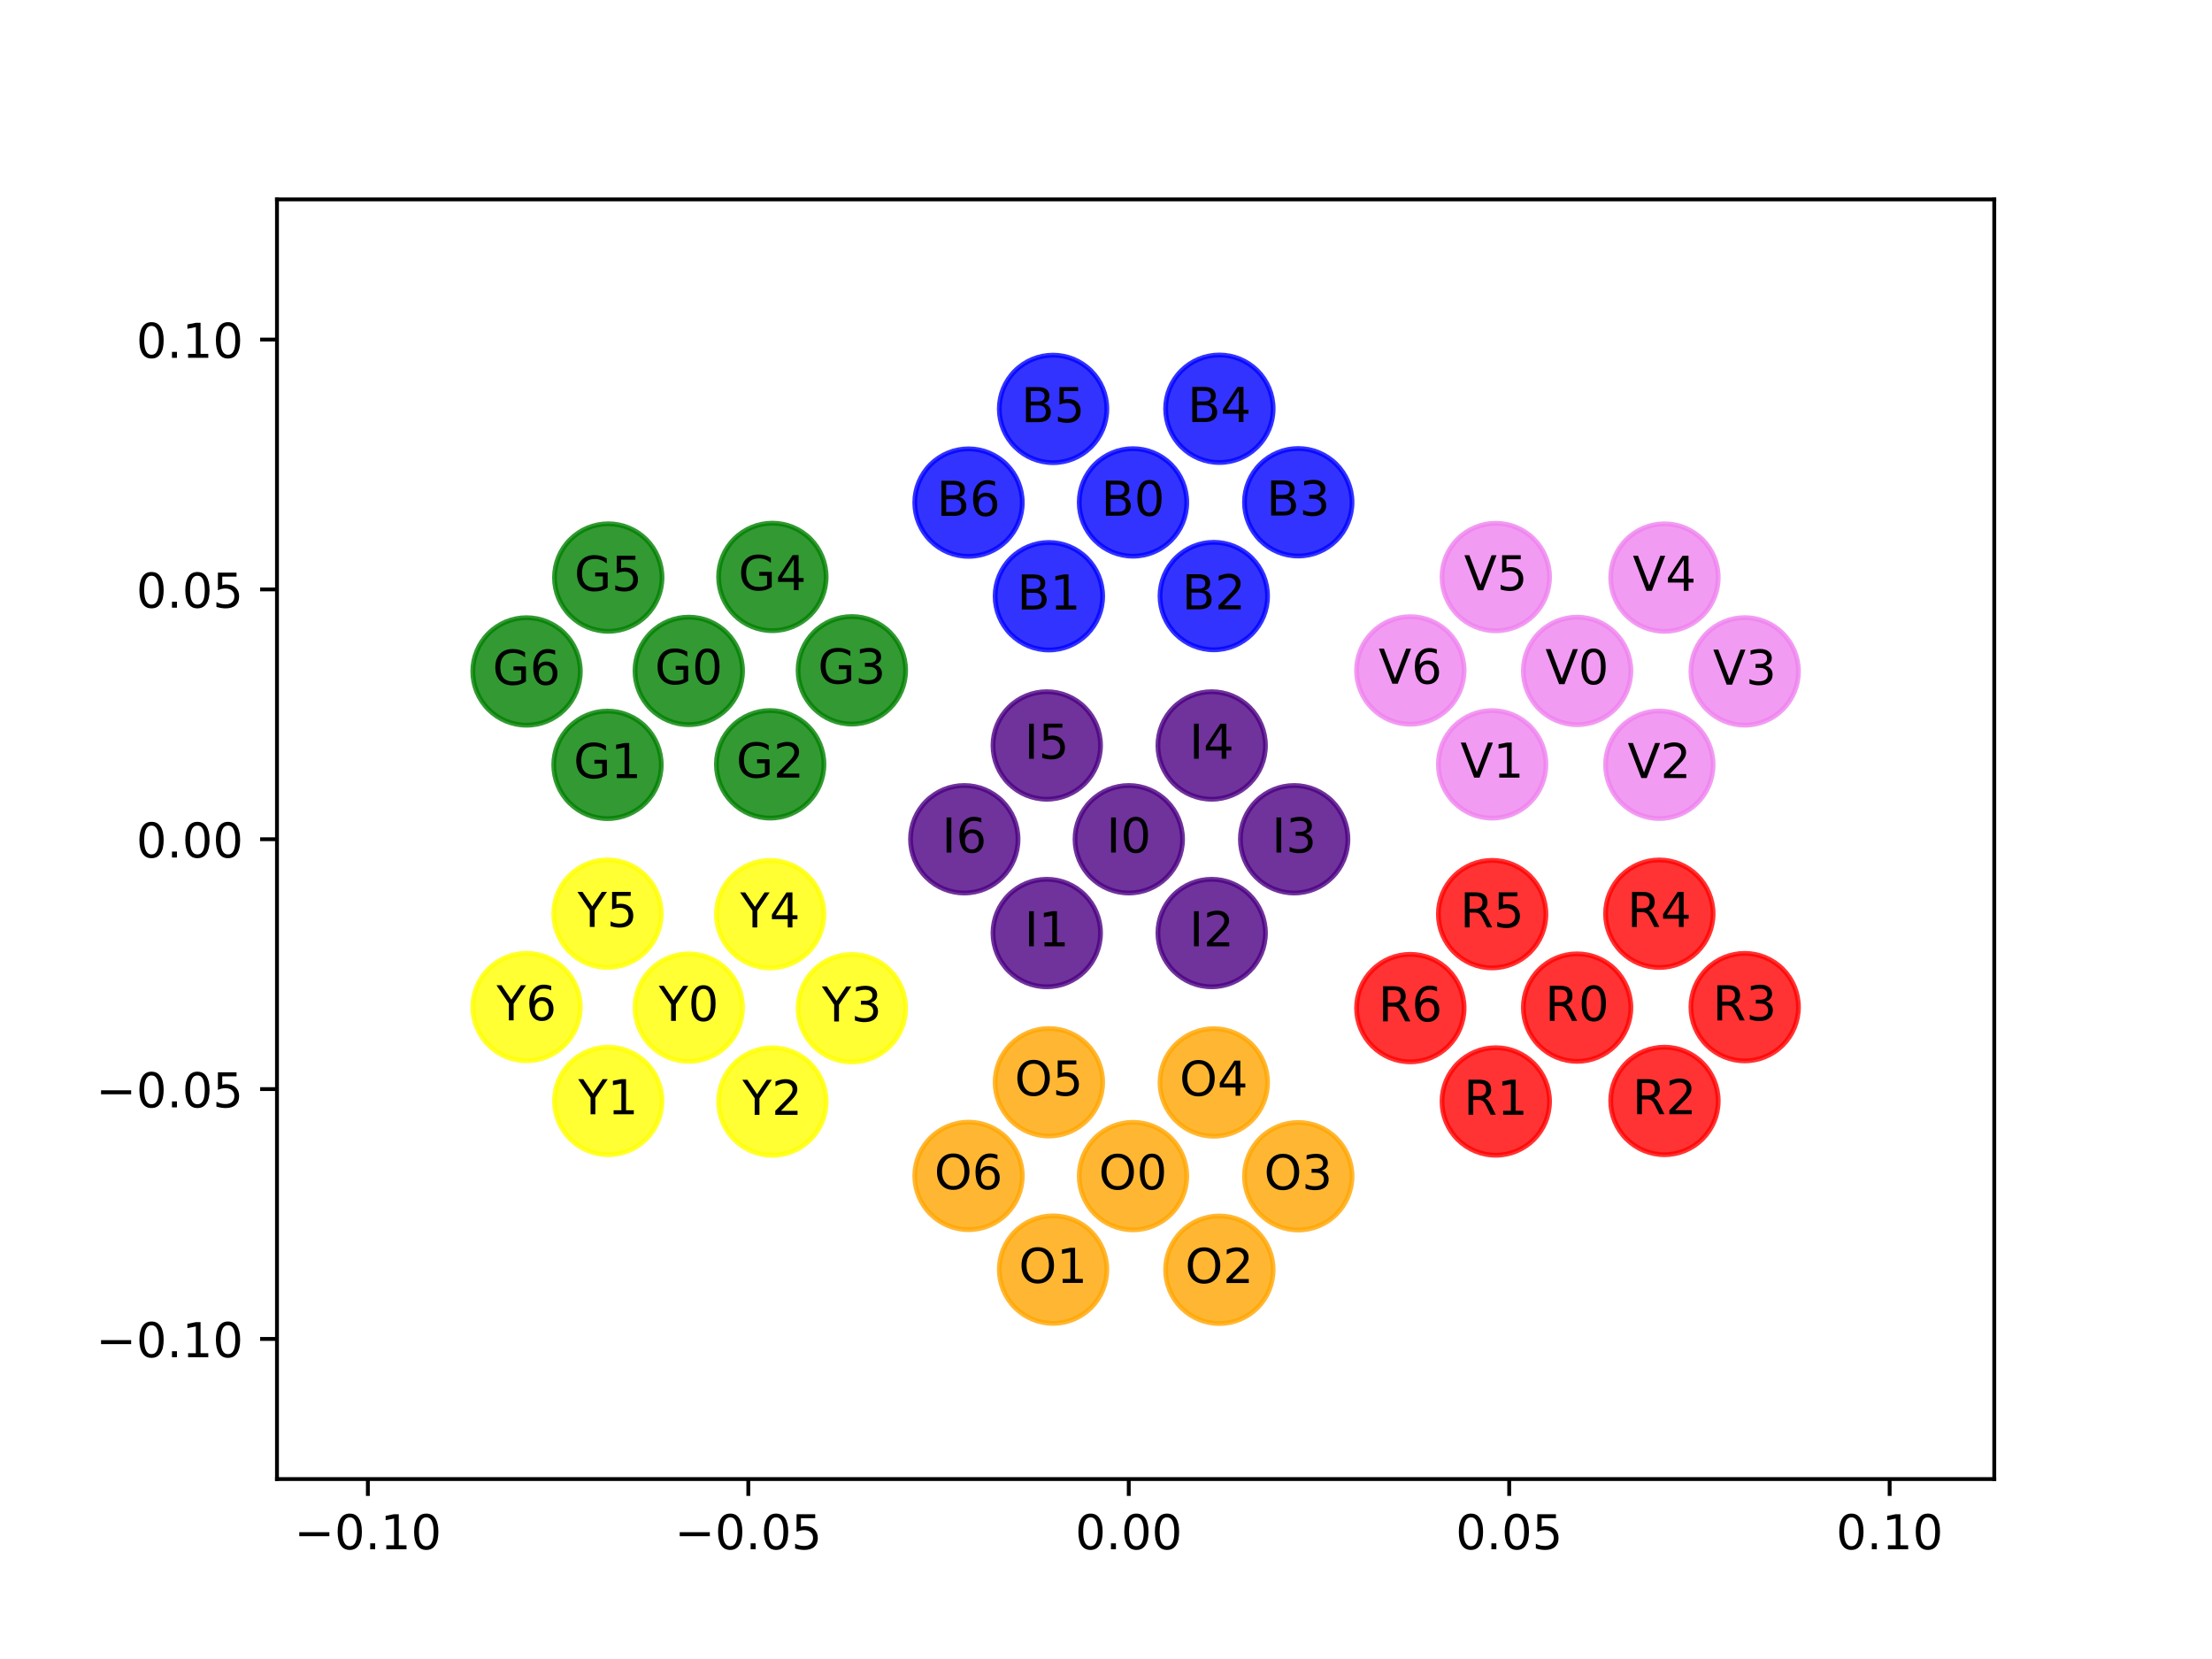 <?xml version="1.0" encoding="utf-8" standalone="no"?>
<!DOCTYPE svg PUBLIC "-//W3C//DTD SVG 1.1//EN"
  "http://www.w3.org/Graphics/SVG/1.1/DTD/svg11.dtd">
<!-- Created with matplotlib (http://matplotlib.org/) -->
<svg height="345pt" version="1.1" viewBox="0 0 460 345" width="460pt" xmlns="http://www.w3.org/2000/svg" xmlns:xlink="http://www.w3.org/1999/xlink">
 <defs>
  <style type="text/css">
*{stroke-linecap:butt;stroke-linejoin:round;}
  </style>
 </defs>
 <g id="figure_1">
  <g id="patch_1">
   <path d="M 0 345.6 
L 460.8 345.6 
L 460.8 0 
L 0 0 
z
" style="fill:#ffffff;"/>
  </g>
  <g id="axes_1">
   <g id="patch_2">
    <path d="M 57.6 307.584 
L 414.72 307.584 
L 414.72 41.472 
L 57.6 41.472 
z
" style="fill:#ffffff;"/>
   </g>
   <g id="PathCollection_1">
    <defs>
     <path d="M 0 11.18 
C 2.965 11.18 5.809 10.002 7.906 7.906 
C 10.002 5.809 11.18 2.965 11.18 0 
C 11.18 -2.965 10.002 -5.809 7.906 -7.906 
C 5.809 -10.002 2.965 -11.18 0 -11.18 
C -2.965 -11.18 -5.809 -10.002 -7.906 -7.906 
C -10.002 -5.809 -11.18 -2.965 -11.18 0 
C -11.18 2.965 -10.002 5.809 -7.906 7.906 
C -5.809 10.002 -2.965 11.18 0 11.18 
z
" id="C0_0_87c6202e79"/>
    </defs>
    <g clip-path="url(#pe79aabe095)">
     <use style="fill:#4b0082;fill-opacity:0.8;stroke:#4b0082;stroke-opacity:0.8;" x="234.74" xlink:href="#C0_0_87c6202e79" y="174.528"/>
    </g>
    <g clip-path="url(#pe79aabe095)">
     <use style="fill:#4b0082;fill-opacity:0.8;stroke:#4b0082;stroke-opacity:0.8;" x="217.68" xlink:href="#C0_0_87c6202e79" y="194.03"/>
    </g>
    <g clip-path="url(#pe79aabe095)">
     <use style="fill:#4b0082;fill-opacity:0.8;stroke:#4b0082;stroke-opacity:0.8;" x="251.977" xlink:href="#C0_0_87c6202e79" y="194.03"/>
    </g>
    <g clip-path="url(#pe79aabe095)">
     <use style="fill:#4b0082;fill-opacity:0.8;stroke:#4b0082;stroke-opacity:0.8;" x="269.127" xlink:href="#C0_0_87c6202e79" y="174.528"/>
    </g>
    <g clip-path="url(#pe79aabe095)">
     <use style="fill:#4b0082;fill-opacity:0.8;stroke:#4b0082;stroke-opacity:0.8;" x="251.977" xlink:href="#C0_0_87c6202e79" y="155.026"/>
    </g>
    <g clip-path="url(#pe79aabe095)">
     <use style="fill:#4b0082;fill-opacity:0.8;stroke:#4b0082;stroke-opacity:0.8;" x="217.68" xlink:href="#C0_0_87c6202e79" y="155.024"/>
    </g>
    <g clip-path="url(#pe79aabe095)">
     <use style="fill:#4b0082;fill-opacity:0.8;stroke:#4b0082;stroke-opacity:0.8;" x="200.527" xlink:href="#C0_0_87c6202e79" y="174.528"/>
    </g>
    <g clip-path="url(#pe79aabe095)">
     <use style="fill:#ffff00;fill-opacity:0.8;stroke:#ffff00;stroke-opacity:0.8;" x="143.236" xlink:href="#C0_0_87c6202e79" y="209.541"/>
    </g>
    <g clip-path="url(#pe79aabe095)">
     <use style="fill:#ffff00;fill-opacity:0.8;stroke:#ffff00;stroke-opacity:0.8;" x="126.489" xlink:href="#C0_0_87c6202e79" y="228.952"/>
    </g>
    <g clip-path="url(#pe79aabe095)">
     <use style="fill:#ffff00;fill-opacity:0.8;stroke:#ffff00;stroke-opacity:0.8;" x="160.617" xlink:href="#C0_0_87c6202e79" y="229.082"/>
    </g>
    <g clip-path="url(#pe79aabe095)">
     <use style="fill:#ffff00;fill-opacity:0.8;stroke:#ffff00;stroke-opacity:0.8;" x="177.149" xlink:href="#C0_0_87c6202e79" y="209.662"/>
    </g>
    <g clip-path="url(#pe79aabe095)">
     <use style="fill:#ffff00;fill-opacity:0.8;stroke:#ffff00;stroke-opacity:0.8;" x="160.16" xlink:href="#C0_0_87c6202e79" y="190.111"/>
    </g>
    <g clip-path="url(#pe79aabe095)">
     <use style="fill:#ffff00;fill-opacity:0.8;stroke:#ffff00;stroke-opacity:0.8;" x="126.333" xlink:href="#C0_0_87c6202e79" y="190.001"/>
    </g>
    <g clip-path="url(#pe79aabe095)">
     <use style="fill:#ffff00;fill-opacity:0.8;stroke:#ffff00;stroke-opacity:0.8;" x="109.5" xlink:href="#C0_0_87c6202e79" y="209.424"/>
    </g>
    <g clip-path="url(#pe79aabe095)">
     <use style="fill:#ffa500;fill-opacity:0.8;stroke:#ffa500;stroke-opacity:0.8;" x="235.612" xlink:href="#C0_0_87c6202e79" y="244.573"/>
    </g>
    <g clip-path="url(#pe79aabe095)">
     <use style="fill:#ffa500;fill-opacity:0.8;stroke:#ffa500;stroke-opacity:0.8;" x="218.99" xlink:href="#C0_0_87c6202e79" y="264.024"/>
    </g>
    <g clip-path="url(#pe79aabe095)">
     <use style="fill:#ffa500;fill-opacity:0.8;stroke:#ffa500;stroke-opacity:0.8;" x="253.577" xlink:href="#C0_0_87c6202e79" y="264.055"/>
    </g>
    <g clip-path="url(#pe79aabe095)">
     <use style="fill:#ffa500;fill-opacity:0.8;stroke:#ffa500;stroke-opacity:0.8;" x="269.981" xlink:href="#C0_0_87c6202e79" y="244.607"/>
    </g>
    <g clip-path="url(#pe79aabe095)">
     <use style="fill:#ffa500;fill-opacity:0.8;stroke:#ffa500;stroke-opacity:0.8;" x="252.414" xlink:href="#C0_0_87c6202e79" y="225.103"/>
    </g>
    <g clip-path="url(#pe79aabe095)">
     <use style="fill:#ffa500;fill-opacity:0.8;stroke:#ffa500;stroke-opacity:0.8;" x="218.123" xlink:href="#C0_0_87c6202e79" y="225.066"/>
    </g>
    <g clip-path="url(#pe79aabe095)">
     <use style="fill:#ffa500;fill-opacity:0.8;stroke:#ffa500;stroke-opacity:0.8;" x="201.411" xlink:href="#C0_0_87c6202e79" y="244.538"/>
    </g>
    <g clip-path="url(#pe79aabe095)">
     <use style="fill:#ff0000;fill-opacity:0.8;stroke:#ff0000;stroke-opacity:0.8;" x="327.971" xlink:href="#C0_0_87c6202e79" y="209.535"/>
    </g>
    <g clip-path="url(#pe79aabe095)">
     <use style="fill:#ff0000;fill-opacity:0.8;stroke:#ff0000;stroke-opacity:0.8;" x="311.057" xlink:href="#C0_0_87c6202e79" y="229.06"/>
    </g>
    <g clip-path="url(#pe79aabe095)">
     <use style="fill:#ff0000;fill-opacity:0.8;stroke:#ff0000;stroke-opacity:0.8;" x="346.134" xlink:href="#C0_0_87c6202e79" y="228.946"/>
    </g>
    <g clip-path="url(#pe79aabe095)">
     <use style="fill:#ff0000;fill-opacity:0.8;stroke:#ff0000;stroke-opacity:0.8;" x="362.82" xlink:href="#C0_0_87c6202e79" y="209.437"/>
    </g>
    <g clip-path="url(#pe79aabe095)">
     <use style="fill:#ff0000;fill-opacity:0.8;stroke:#ff0000;stroke-opacity:0.8;" x="345.069" xlink:href="#C0_0_87c6202e79" y="190.014"/>
    </g>
    <g clip-path="url(#pe79aabe095)">
     <use style="fill:#ff0000;fill-opacity:0.8;stroke:#ff0000;stroke-opacity:0.8;" x="310.299" xlink:href="#C0_0_87c6202e79" y="190.099"/>
    </g>
    <g clip-path="url(#pe79aabe095)">
     <use style="fill:#ff0000;fill-opacity:0.8;stroke:#ff0000;stroke-opacity:0.8;" x="293.289" xlink:href="#C0_0_87c6202e79" y="209.636"/>
    </g>
    <g clip-path="url(#pe79aabe095)">
     <use style="fill:#ee82ee;fill-opacity:0.8;stroke:#ee82ee;stroke-opacity:0.8;" x="327.971" xlink:href="#C0_0_87c6202e79" y="139.521"/>
    </g>
    <g clip-path="url(#pe79aabe095)">
     <use style="fill:#ee82ee;fill-opacity:0.8;stroke:#ee82ee;stroke-opacity:0.8;" x="310.299" xlink:href="#C0_0_87c6202e79" y="158.957"/>
    </g>
    <g clip-path="url(#pe79aabe095)">
     <use style="fill:#ee82ee;fill-opacity:0.8;stroke:#ee82ee;stroke-opacity:0.8;" x="345.069" xlink:href="#C0_0_87c6202e79" y="159.042"/>
    </g>
    <g clip-path="url(#pe79aabe095)">
     <use style="fill:#ee82ee;fill-opacity:0.8;stroke:#ee82ee;stroke-opacity:0.8;" x="362.82" xlink:href="#C0_0_87c6202e79" y="139.619"/>
    </g>
    <g clip-path="url(#pe79aabe095)">
     <use style="fill:#ee82ee;fill-opacity:0.8;stroke:#ee82ee;stroke-opacity:0.8;" x="346.134" xlink:href="#C0_0_87c6202e79" y="120.11"/>
    </g>
    <g clip-path="url(#pe79aabe095)">
     <use style="fill:#ee82ee;fill-opacity:0.8;stroke:#ee82ee;stroke-opacity:0.8;" x="311.057" xlink:href="#C0_0_87c6202e79" y="119.996"/>
    </g>
    <g clip-path="url(#pe79aabe095)">
     <use style="fill:#ee82ee;fill-opacity:0.8;stroke:#ee82ee;stroke-opacity:0.8;" x="293.289" xlink:href="#C0_0_87c6202e79" y="139.42"/>
    </g>
    <g clip-path="url(#pe79aabe095)">
     <use style="fill:#0000ff;fill-opacity:0.8;stroke:#0000ff;stroke-opacity:0.8;" x="235.612" xlink:href="#C0_0_87c6202e79" y="104.483"/>
    </g>
    <g clip-path="url(#pe79aabe095)">
     <use style="fill:#0000ff;fill-opacity:0.8;stroke:#0000ff;stroke-opacity:0.8;" x="218.123" xlink:href="#C0_0_87c6202e79" y="123.99"/>
    </g>
    <g clip-path="url(#pe79aabe095)">
     <use style="fill:#0000ff;fill-opacity:0.8;stroke:#0000ff;stroke-opacity:0.8;" x="252.414" xlink:href="#C0_0_87c6202e79" y="123.953"/>
    </g>
    <g clip-path="url(#pe79aabe095)">
     <use style="fill:#0000ff;fill-opacity:0.8;stroke:#0000ff;stroke-opacity:0.8;" x="269.981" xlink:href="#C0_0_87c6202e79" y="104.449"/>
    </g>
    <g clip-path="url(#pe79aabe095)">
     <use style="fill:#0000ff;fill-opacity:0.8;stroke:#0000ff;stroke-opacity:0.8;" x="253.577" xlink:href="#C0_0_87c6202e79" y="85.001"/>
    </g>
    <g clip-path="url(#pe79aabe095)">
     <use style="fill:#0000ff;fill-opacity:0.8;stroke:#0000ff;stroke-opacity:0.8;" x="218.99" xlink:href="#C0_0_87c6202e79" y="85.032"/>
    </g>
    <g clip-path="url(#pe79aabe095)">
     <use style="fill:#0000ff;fill-opacity:0.8;stroke:#0000ff;stroke-opacity:0.8;" x="201.411" xlink:href="#C0_0_87c6202e79" y="104.518"/>
    </g>
    <g clip-path="url(#pe79aabe095)">
     <use style="fill:#008000;fill-opacity:0.8;stroke:#008000;stroke-opacity:0.8;" x="143.236" xlink:href="#C0_0_87c6202e79" y="139.515"/>
    </g>
    <g clip-path="url(#pe79aabe095)">
     <use style="fill:#008000;fill-opacity:0.8;stroke:#008000;stroke-opacity:0.8;" x="126.333" xlink:href="#C0_0_87c6202e79" y="159.055"/>
    </g>
    <g clip-path="url(#pe79aabe095)">
     <use style="fill:#008000;fill-opacity:0.8;stroke:#008000;stroke-opacity:0.8;" x="160.16" xlink:href="#C0_0_87c6202e79" y="158.945"/>
    </g>
    <g clip-path="url(#pe79aabe095)">
     <use style="fill:#008000;fill-opacity:0.8;stroke:#008000;stroke-opacity:0.8;" x="177.149" xlink:href="#C0_0_87c6202e79" y="139.394"/>
    </g>
    <g clip-path="url(#pe79aabe095)">
     <use style="fill:#008000;fill-opacity:0.8;stroke:#008000;stroke-opacity:0.8;" x="160.617" xlink:href="#C0_0_87c6202e79" y="119.974"/>
    </g>
    <g clip-path="url(#pe79aabe095)">
     <use style="fill:#008000;fill-opacity:0.8;stroke:#008000;stroke-opacity:0.8;" x="126.489" xlink:href="#C0_0_87c6202e79" y="120.104"/>
    </g>
    <g clip-path="url(#pe79aabe095)">
     <use style="fill:#008000;fill-opacity:0.8;stroke:#008000;stroke-opacity:0.8;" x="109.5" xlink:href="#C0_0_87c6202e79" y="139.632"/>
    </g>
   </g>
   <g id="matplotlib.axis_1">
    <g id="xtick_1">
     <g id="line2d_1">
      <defs>
       <path d="M 0 0 
L 0 3.5 
" id="ma8b92ac698" style="stroke:#000000;stroke-width:0.8;"/>
      </defs>
      <g>
       <use style="stroke:#000000;stroke-width:0.8;" x="76.501" xlink:href="#ma8b92ac698" y="307.584"/>
      </g>
     </g>
     <g id="text_1">
      <!-- −0.10 -->
      <defs>
       <path d="M 10.594 35.5 
L 73.188 35.5 
L 73.188 27.203 
L 10.594 27.203 
z
" id="DejaVuSans-2212"/>
       <path d="M 31.781 66.406 
Q 24.172 66.406 20.328 58.906 
Q 16.5 51.422 16.5 36.375 
Q 16.5 21.391 20.328 13.891 
Q 24.172 6.391 31.781 6.391 
Q 39.453 6.391 43.281 13.891 
Q 47.125 21.391 47.125 36.375 
Q 47.125 51.422 43.281 58.906 
Q 39.453 66.406 31.781 66.406 
z
M 31.781 74.219 
Q 44.047 74.219 50.516 64.516 
Q 56.984 54.828 56.984 36.375 
Q 56.984 17.969 50.516 8.266 
Q 44.047 -1.422 31.781 -1.422 
Q 19.531 -1.422 13.062 8.266 
Q 6.594 17.969 6.594 36.375 
Q 6.594 54.828 13.062 64.516 
Q 19.531 74.219 31.781 74.219 
z
" id="DejaVuSans-30"/>
       <path d="M 10.688 12.406 
L 21 12.406 
L 21 0 
L 10.688 0 
z
" id="DejaVuSans-2e"/>
       <path d="M 12.406 8.297 
L 28.516 8.297 
L 28.516 63.922 
L 10.984 60.406 
L 10.984 69.391 
L 28.422 72.906 
L 38.281 72.906 
L 38.281 8.297 
L 54.391 8.297 
L 54.391 0 
L 12.406 0 
z
" id="DejaVuSans-31"/>
      </defs>
      <g transform="translate(61.178 322.182)scale(0.1 -0.1)">
       <use xlink:href="#DejaVuSans-2212"/>
       <use x="83.789" xlink:href="#DejaVuSans-30"/>
       <use x="147.412" xlink:href="#DejaVuSans-2e"/>
       <use x="179.199" xlink:href="#DejaVuSans-31"/>
       <use x="242.822" xlink:href="#DejaVuSans-30"/>
      </g>
     </g>
    </g>
    <g id="xtick_2">
     <g id="line2d_2">
      <g>
       <use style="stroke:#000000;stroke-width:0.8;" x="155.617" xlink:href="#ma8b92ac698" y="307.584"/>
      </g>
     </g>
     <g id="text_2">
      <!-- −0.05 -->
      <defs>
       <path d="M 10.797 72.906 
L 49.516 72.906 
L 49.516 64.594 
L 19.828 64.594 
L 19.828 46.734 
Q 21.969 47.469 24.109 47.828 
Q 26.266 48.188 28.422 48.188 
Q 40.625 48.188 47.75 41.5 
Q 54.891 34.812 54.891 23.391 
Q 54.891 11.625 47.562 5.094 
Q 40.234 -1.422 26.906 -1.422 
Q 22.312 -1.422 17.547 -0.641 
Q 12.797 0.141 7.719 1.703 
L 7.719 11.625 
Q 12.109 9.234 16.797 8.062 
Q 21.484 6.891 26.703 6.891 
Q 35.156 6.891 40.078 11.328 
Q 45.016 15.766 45.016 23.391 
Q 45.016 31 40.078 35.438 
Q 35.156 39.891 26.703 39.891 
Q 22.75 39.891 18.812 39.016 
Q 14.891 38.141 10.797 36.281 
z
" id="DejaVuSans-35"/>
      </defs>
      <g transform="translate(140.294 322.182)scale(0.1 -0.1)">
       <use xlink:href="#DejaVuSans-2212"/>
       <use x="83.789" xlink:href="#DejaVuSans-30"/>
       <use x="147.412" xlink:href="#DejaVuSans-2e"/>
       <use x="179.199" xlink:href="#DejaVuSans-30"/>
       <use x="242.822" xlink:href="#DejaVuSans-35"/>
      </g>
     </g>
    </g>
    <g id="xtick_3">
     <g id="line2d_3">
      <g>
       <use style="stroke:#000000;stroke-width:0.8;" x="234.732" xlink:href="#ma8b92ac698" y="307.584"/>
      </g>
     </g>
     <g id="text_3">
      <!-- 0.00 -->
      <g transform="translate(223.6 322.182)scale(0.1 -0.1)">
       <use xlink:href="#DejaVuSans-30"/>
       <use x="63.623" xlink:href="#DejaVuSans-2e"/>
       <use x="95.41" xlink:href="#DejaVuSans-30"/>
       <use x="159.033" xlink:href="#DejaVuSans-30"/>
      </g>
     </g>
    </g>
    <g id="xtick_4">
     <g id="line2d_4">
      <g>
       <use style="stroke:#000000;stroke-width:0.8;" x="313.848" xlink:href="#ma8b92ac698" y="307.584"/>
      </g>
     </g>
     <g id="text_4">
      <!-- 0.05 -->
      <g transform="translate(302.715 322.182)scale(0.1 -0.1)">
       <use xlink:href="#DejaVuSans-30"/>
       <use x="63.623" xlink:href="#DejaVuSans-2e"/>
       <use x="95.41" xlink:href="#DejaVuSans-30"/>
       <use x="159.033" xlink:href="#DejaVuSans-35"/>
      </g>
     </g>
    </g>
    <g id="xtick_5">
     <g id="line2d_5">
      <g>
       <use style="stroke:#000000;stroke-width:0.8;" x="392.964" xlink:href="#ma8b92ac698" y="307.584"/>
      </g>
     </g>
     <g id="text_5">
      <!-- 0.10 -->
      <g transform="translate(381.831 322.182)scale(0.1 -0.1)">
       <use xlink:href="#DejaVuSans-30"/>
       <use x="63.623" xlink:href="#DejaVuSans-2e"/>
       <use x="95.41" xlink:href="#DejaVuSans-31"/>
       <use x="159.033" xlink:href="#DejaVuSans-30"/>
      </g>
     </g>
    </g>
   </g>
   <g id="matplotlib.axis_2">
    <g id="ytick_1">
     <g id="line2d_6">
      <defs>
       <path d="M 0 0 
L -3.5 0 
" id="m2cbe55f04b" style="stroke:#000000;stroke-width:0.8;"/>
      </defs>
      <g>
       <use style="stroke:#000000;stroke-width:0.8;" x="57.6" xlink:href="#m2cbe55f04b" y="278.44"/>
      </g>
     </g>
     <g id="text_6">
      <!-- −0.10 -->
      <g transform="translate(19.955 282.239)scale(0.1 -0.1)">
       <use xlink:href="#DejaVuSans-2212"/>
       <use x="83.789" xlink:href="#DejaVuSans-30"/>
       <use x="147.412" xlink:href="#DejaVuSans-2e"/>
       <use x="179.199" xlink:href="#DejaVuSans-31"/>
       <use x="242.822" xlink:href="#DejaVuSans-30"/>
      </g>
     </g>
    </g>
    <g id="ytick_2">
     <g id="line2d_7">
      <g>
       <use style="stroke:#000000;stroke-width:0.8;" x="57.6" xlink:href="#m2cbe55f04b" y="226.484"/>
      </g>
     </g>
     <g id="text_7">
      <!-- −0.05 -->
      <g transform="translate(19.955 230.283)scale(0.1 -0.1)">
       <use xlink:href="#DejaVuSans-2212"/>
       <use x="83.789" xlink:href="#DejaVuSans-30"/>
       <use x="147.412" xlink:href="#DejaVuSans-2e"/>
       <use x="179.199" xlink:href="#DejaVuSans-30"/>
       <use x="242.822" xlink:href="#DejaVuSans-35"/>
      </g>
     </g>
    </g>
    <g id="ytick_3">
     <g id="line2d_8">
      <g>
       <use style="stroke:#000000;stroke-width:0.8;" x="57.6" xlink:href="#m2cbe55f04b" y="174.528"/>
      </g>
     </g>
     <g id="text_8">
      <!-- 0.00 -->
      <g transform="translate(28.334 178.327)scale(0.1 -0.1)">
       <use xlink:href="#DejaVuSans-30"/>
       <use x="63.623" xlink:href="#DejaVuSans-2e"/>
       <use x="95.41" xlink:href="#DejaVuSans-30"/>
       <use x="159.033" xlink:href="#DejaVuSans-30"/>
      </g>
     </g>
    </g>
    <g id="ytick_4">
     <g id="line2d_9">
      <g>
       <use style="stroke:#000000;stroke-width:0.8;" x="57.6" xlink:href="#m2cbe55f04b" y="122.572"/>
      </g>
     </g>
     <g id="text_9">
      <!-- 0.05 -->
      <g transform="translate(28.334 126.371)scale(0.1 -0.1)">
       <use xlink:href="#DejaVuSans-30"/>
       <use x="63.623" xlink:href="#DejaVuSans-2e"/>
       <use x="95.41" xlink:href="#DejaVuSans-30"/>
       <use x="159.033" xlink:href="#DejaVuSans-35"/>
      </g>
     </g>
    </g>
    <g id="ytick_5">
     <g id="line2d_10">
      <g>
       <use style="stroke:#000000;stroke-width:0.8;" x="57.6" xlink:href="#m2cbe55f04b" y="70.616"/>
      </g>
     </g>
     <g id="text_10">
      <!-- 0.10 -->
      <g transform="translate(28.334 74.415)scale(0.1 -0.1)">
       <use xlink:href="#DejaVuSans-30"/>
       <use x="63.623" xlink:href="#DejaVuSans-2e"/>
       <use x="95.41" xlink:href="#DejaVuSans-31"/>
       <use x="159.033" xlink:href="#DejaVuSans-30"/>
      </g>
     </g>
    </g>
   </g>
   <g id="patch_3">
    <path d="M 57.6 307.584 
L 57.6 41.472 
" style="fill:none;stroke:#000000;stroke-linecap:square;stroke-linejoin:miter;stroke-width:0.8;"/>
   </g>
   <g id="patch_4">
    <path d="M 414.72 307.584 
L 414.72 41.472 
" style="fill:none;stroke:#000000;stroke-linecap:square;stroke-linejoin:miter;stroke-width:0.8;"/>
   </g>
   <g id="patch_5">
    <path d="M 57.6 307.584 
L 414.72 307.584 
" style="fill:none;stroke:#000000;stroke-linecap:square;stroke-linejoin:miter;stroke-width:0.8;"/>
   </g>
   <g id="patch_6">
    <path d="M 57.6 41.472 
L 414.72 41.472 
" style="fill:none;stroke:#000000;stroke-linecap:square;stroke-linejoin:miter;stroke-width:0.8;"/>
   </g>
   <g id="text_11">
    <!-- I0 -->
    <defs>
     <path d="M 9.812 72.906 
L 19.672 72.906 
L 19.672 0 
L 9.812 0 
z
" id="DejaVuSans-49"/>
    </defs>
    <g transform="translate(230.084 177.287)scale(0.1 -0.1)">
     <use xlink:href="#DejaVuSans-49"/>
     <use x="29.492" xlink:href="#DejaVuSans-30"/>
    </g>
   </g>
   <g id="text_12">
    <!-- I1 -->
    <g transform="translate(213.024 196.789)scale(0.1 -0.1)">
     <use xlink:href="#DejaVuSans-49"/>
     <use x="29.492" xlink:href="#DejaVuSans-31"/>
    </g>
   </g>
   <g id="text_13">
    <!-- I2 -->
    <defs>
     <path d="M 19.188 8.297 
L 53.609 8.297 
L 53.609 0 
L 7.328 0 
L 7.328 8.297 
Q 12.938 14.109 22.625 23.891 
Q 32.328 33.688 34.812 36.531 
Q 39.547 41.844 41.422 45.531 
Q 43.312 49.219 43.312 52.781 
Q 43.312 58.594 39.234 62.25 
Q 35.156 65.922 28.609 65.922 
Q 23.969 65.922 18.812 64.312 
Q 13.672 62.703 7.812 59.422 
L 7.812 69.391 
Q 13.766 71.781 18.938 73 
Q 24.125 74.219 28.422 74.219 
Q 39.75 74.219 46.484 68.547 
Q 53.219 62.891 53.219 53.422 
Q 53.219 48.922 51.531 44.891 
Q 49.859 40.875 45.406 35.406 
Q 44.188 33.984 37.641 27.219 
Q 31.109 20.453 19.188 8.297 
z
" id="DejaVuSans-32"/>
    </defs>
    <g transform="translate(247.32 196.789)scale(0.1 -0.1)">
     <use xlink:href="#DejaVuSans-49"/>
     <use x="29.492" xlink:href="#DejaVuSans-32"/>
    </g>
   </g>
   <g id="text_14">
    <!-- I3 -->
    <defs>
     <path d="M 40.578 39.312 
Q 47.656 37.797 51.625 33 
Q 55.609 28.219 55.609 21.188 
Q 55.609 10.406 48.188 4.484 
Q 40.766 -1.422 27.094 -1.422 
Q 22.516 -1.422 17.656 -0.516 
Q 12.797 0.391 7.625 2.203 
L 7.625 11.719 
Q 11.719 9.328 16.594 8.109 
Q 21.484 6.891 26.812 6.891 
Q 36.078 6.891 40.938 10.547 
Q 45.797 14.203 45.797 21.188 
Q 45.797 27.641 41.281 31.266 
Q 36.766 34.906 28.719 34.906 
L 20.219 34.906 
L 20.219 43.016 
L 29.109 43.016 
Q 36.375 43.016 40.234 45.922 
Q 44.094 48.828 44.094 54.297 
Q 44.094 59.906 40.109 62.906 
Q 36.141 65.922 28.719 65.922 
Q 24.656 65.922 20.016 65.031 
Q 15.375 64.156 9.812 62.312 
L 9.812 71.094 
Q 15.438 72.656 20.344 73.438 
Q 25.25 74.219 29.594 74.219 
Q 40.828 74.219 47.359 69.109 
Q 53.906 64.016 53.906 55.328 
Q 53.906 49.266 50.438 45.094 
Q 46.969 40.922 40.578 39.312 
z
" id="DejaVuSans-33"/>
    </defs>
    <g transform="translate(264.471 177.287)scale(0.1 -0.1)">
     <use xlink:href="#DejaVuSans-49"/>
     <use x="29.492" xlink:href="#DejaVuSans-33"/>
    </g>
   </g>
   <g id="text_15">
    <!-- I4 -->
    <defs>
     <path d="M 37.797 64.312 
L 12.891 25.391 
L 37.797 25.391 
z
M 35.203 72.906 
L 47.609 72.906 
L 47.609 25.391 
L 58.016 25.391 
L 58.016 17.188 
L 47.609 17.188 
L 47.609 0 
L 37.797 0 
L 37.797 17.188 
L 4.891 17.188 
L 4.891 26.703 
z
" id="DejaVuSans-34"/>
    </defs>
    <g transform="translate(247.32 157.786)scale(0.1 -0.1)">
     <use xlink:href="#DejaVuSans-49"/>
     <use x="29.492" xlink:href="#DejaVuSans-34"/>
    </g>
   </g>
   <g id="text_16">
    <!-- I5 -->
    <g transform="translate(213.024 157.784)scale(0.1 -0.1)">
     <use xlink:href="#DejaVuSans-49"/>
     <use x="29.492" xlink:href="#DejaVuSans-35"/>
    </g>
   </g>
   <g id="text_17">
    <!-- I6 -->
    <defs>
     <path d="M 33.016 40.375 
Q 26.375 40.375 22.484 35.828 
Q 18.609 31.297 18.609 23.391 
Q 18.609 15.531 22.484 10.953 
Q 26.375 6.391 33.016 6.391 
Q 39.656 6.391 43.531 10.953 
Q 47.406 15.531 47.406 23.391 
Q 47.406 31.297 43.531 35.828 
Q 39.656 40.375 33.016 40.375 
z
M 52.594 71.297 
L 52.594 62.312 
Q 48.875 64.062 45.094 64.984 
Q 41.312 65.922 37.594 65.922 
Q 27.828 65.922 22.672 59.328 
Q 17.531 52.734 16.797 39.406 
Q 19.672 43.656 24.016 45.922 
Q 28.375 48.188 33.594 48.188 
Q 44.578 48.188 50.953 41.516 
Q 57.328 34.859 57.328 23.391 
Q 57.328 12.156 50.688 5.359 
Q 44.047 -1.422 33.016 -1.422 
Q 20.359 -1.422 13.672 8.266 
Q 6.984 17.969 6.984 36.375 
Q 6.984 53.656 15.188 63.938 
Q 23.391 74.219 37.203 74.219 
Q 40.922 74.219 44.703 73.484 
Q 48.484 72.75 52.594 71.297 
z
" id="DejaVuSans-36"/>
    </defs>
    <g transform="translate(195.87 177.287)scale(0.1 -0.1)">
     <use xlink:href="#DejaVuSans-49"/>
     <use x="29.492" xlink:href="#DejaVuSans-36"/>
    </g>
   </g>
   <g id="text_18">
    <!-- Y0 -->
    <defs>
     <path d="M -0.203 72.906 
L 10.406 72.906 
L 30.609 42.922 
L 50.688 72.906 
L 61.281 72.906 
L 35.5 34.719 
L 35.5 0 
L 25.594 0 
L 25.594 34.719 
z
" id="DejaVuSans-59"/>
    </defs>
    <g transform="translate(137.001 212.301)scale(0.1 -0.1)">
     <use xlink:href="#DejaVuSans-59"/>
     <use x="61.084" xlink:href="#DejaVuSans-30"/>
    </g>
   </g>
   <g id="text_19">
    <!-- Y1 -->
    <g transform="translate(120.254 231.712)scale(0.1 -0.1)">
     <use xlink:href="#DejaVuSans-59"/>
     <use x="61.084" xlink:href="#DejaVuSans-31"/>
    </g>
   </g>
   <g id="text_20">
    <!-- Y2 -->
    <g transform="translate(154.381 231.841)scale(0.1 -0.1)">
     <use xlink:href="#DejaVuSans-59"/>
     <use x="61.084" xlink:href="#DejaVuSans-32"/>
    </g>
   </g>
   <g id="text_21">
    <!-- Y3 -->
    <g transform="translate(170.914 212.422)scale(0.1 -0.1)">
     <use xlink:href="#DejaVuSans-59"/>
     <use x="61.084" xlink:href="#DejaVuSans-33"/>
    </g>
   </g>
   <g id="text_22">
    <!-- Y4 -->
    <g transform="translate(153.925 192.87)scale(0.1 -0.1)">
     <use xlink:href="#DejaVuSans-59"/>
     <use x="61.084" xlink:href="#DejaVuSans-34"/>
    </g>
   </g>
   <g id="text_23">
    <!-- Y5 -->
    <g transform="translate(120.098 192.761)scale(0.1 -0.1)">
     <use xlink:href="#DejaVuSans-59"/>
     <use x="61.084" xlink:href="#DejaVuSans-35"/>
    </g>
   </g>
   <g id="text_24">
    <!-- Y6 -->
    <g transform="translate(103.265 212.183)scale(0.1 -0.1)">
     <use xlink:href="#DejaVuSans-59"/>
     <use x="61.084" xlink:href="#DejaVuSans-36"/>
    </g>
   </g>
   <g id="text_25">
    <!-- O0 -->
    <defs>
     <path d="M 39.406 66.219 
Q 28.656 66.219 22.328 58.203 
Q 16.016 50.203 16.016 36.375 
Q 16.016 22.609 22.328 14.594 
Q 28.656 6.594 39.406 6.594 
Q 50.141 6.594 56.422 14.594 
Q 62.703 22.609 62.703 36.375 
Q 62.703 50.203 56.422 58.203 
Q 50.141 66.219 39.406 66.219 
z
M 39.406 74.219 
Q 54.734 74.219 63.906 63.938 
Q 73.094 53.656 73.094 36.375 
Q 73.094 19.141 63.906 8.859 
Q 54.734 -1.422 39.406 -1.422 
Q 24.031 -1.422 14.812 8.828 
Q 5.609 19.094 5.609 36.375 
Q 5.609 53.656 14.812 63.938 
Q 24.031 74.219 39.406 74.219 
z
" id="DejaVuSans-4f"/>
    </defs>
    <g transform="translate(228.494 247.332)scale(0.1 -0.1)">
     <use xlink:href="#DejaVuSans-4f"/>
     <use x="78.711" xlink:href="#DejaVuSans-30"/>
    </g>
   </g>
   <g id="text_26">
    <!-- O1 -->
    <g transform="translate(211.873 266.783)scale(0.1 -0.1)">
     <use xlink:href="#DejaVuSans-4f"/>
     <use x="78.711" xlink:href="#DejaVuSans-31"/>
    </g>
   </g>
   <g id="text_27">
    <!-- O2 -->
    <g transform="translate(246.46 266.814)scale(0.1 -0.1)">
     <use xlink:href="#DejaVuSans-4f"/>
     <use x="78.711" xlink:href="#DejaVuSans-32"/>
    </g>
   </g>
   <g id="text_28">
    <!-- O3 -->
    <g transform="translate(262.864 247.367)scale(0.1 -0.1)">
     <use xlink:href="#DejaVuSans-4f"/>
     <use x="78.711" xlink:href="#DejaVuSans-33"/>
    </g>
   </g>
   <g id="text_29">
    <!-- O4 -->
    <g transform="translate(245.297 227.862)scale(0.1 -0.1)">
     <use xlink:href="#DejaVuSans-4f"/>
     <use x="78.711" xlink:href="#DejaVuSans-34"/>
    </g>
   </g>
   <g id="text_30">
    <!-- O5 -->
    <g transform="translate(211.006 227.825)scale(0.1 -0.1)">
     <use xlink:href="#DejaVuSans-4f"/>
     <use x="78.711" xlink:href="#DejaVuSans-35"/>
    </g>
   </g>
   <g id="text_31">
    <!-- O6 -->
    <g transform="translate(194.294 247.298)scale(0.1 -0.1)">
     <use xlink:href="#DejaVuSans-4f"/>
     <use x="78.711" xlink:href="#DejaVuSans-36"/>
    </g>
   </g>
   <g id="text_32">
    <!-- R0 -->
    <defs>
     <path d="M 44.391 34.188 
Q 47.562 33.109 50.562 29.594 
Q 53.562 26.078 56.594 19.922 
L 66.609 0 
L 56 0 
L 46.688 18.703 
Q 43.062 26.031 39.672 28.422 
Q 36.281 30.812 30.422 30.812 
L 19.672 30.812 
L 19.672 0 
L 9.812 0 
L 9.812 72.906 
L 32.078 72.906 
Q 44.578 72.906 50.734 67.672 
Q 56.891 62.453 56.891 51.906 
Q 56.891 45.016 53.688 40.469 
Q 50.484 35.938 44.391 34.188 
z
M 19.672 64.797 
L 19.672 38.922 
L 32.078 38.922 
Q 39.203 38.922 42.844 42.219 
Q 46.484 45.516 46.484 51.906 
Q 46.484 58.297 42.844 61.547 
Q 39.203 64.797 32.078 64.797 
z
" id="DejaVuSans-52"/>
    </defs>
    <g transform="translate(321.315 212.295)scale(0.1 -0.1)">
     <use xlink:href="#DejaVuSans-52"/>
     <use x="69.482" xlink:href="#DejaVuSans-30"/>
    </g>
   </g>
   <g id="text_33">
    <!-- R1 -->
    <g transform="translate(304.401 231.819)scale(0.1 -0.1)">
     <use xlink:href="#DejaVuSans-52"/>
     <use x="69.482" xlink:href="#DejaVuSans-31"/>
    </g>
   </g>
   <g id="text_34">
    <!-- R2 -->
    <g transform="translate(339.478 231.705)scale(0.1 -0.1)">
     <use xlink:href="#DejaVuSans-52"/>
     <use x="69.482" xlink:href="#DejaVuSans-32"/>
    </g>
   </g>
   <g id="text_35">
    <!-- R3 -->
    <g transform="translate(356.165 212.196)scale(0.1 -0.1)">
     <use xlink:href="#DejaVuSans-52"/>
     <use x="69.482" xlink:href="#DejaVuSans-33"/>
    </g>
   </g>
   <g id="text_36">
    <!-- R4 -->
    <g transform="translate(338.413 192.773)scale(0.1 -0.1)">
     <use xlink:href="#DejaVuSans-52"/>
     <use x="69.482" xlink:href="#DejaVuSans-34"/>
    </g>
   </g>
   <g id="text_37">
    <!-- R5 -->
    <g transform="translate(303.643 192.859)scale(0.1 -0.1)">
     <use xlink:href="#DejaVuSans-52"/>
     <use x="69.482" xlink:href="#DejaVuSans-35"/>
    </g>
   </g>
   <g id="text_38">
    <!-- R6 -->
    <g transform="translate(286.633 212.395)scale(0.1 -0.1)">
     <use xlink:href="#DejaVuSans-52"/>
     <use x="69.482" xlink:href="#DejaVuSans-36"/>
    </g>
   </g>
   <g id="text_39">
    <!-- V0 -->
    <defs>
     <path d="M 28.609 0 
L 0.781 72.906 
L 11.078 72.906 
L 34.188 11.531 
L 57.328 72.906 
L 67.578 72.906 
L 39.797 0 
z
" id="DejaVuSans-56"/>
    </defs>
    <g transform="translate(321.369 142.28)scale(0.1 -0.1)">
     <use xlink:href="#DejaVuSans-56"/>
     <use x="68.408" xlink:href="#DejaVuSans-30"/>
    </g>
   </g>
   <g id="text_40">
    <!-- V1 -->
    <g transform="translate(303.697 161.716)scale(0.1 -0.1)">
     <use xlink:href="#DejaVuSans-56"/>
     <use x="68.408" xlink:href="#DejaVuSans-31"/>
    </g>
   </g>
   <g id="text_41">
    <!-- V2 -->
    <g transform="translate(338.467 161.802)scale(0.1 -0.1)">
     <use xlink:href="#DejaVuSans-56"/>
     <use x="68.408" xlink:href="#DejaVuSans-32"/>
    </g>
   </g>
   <g id="text_42">
    <!-- V3 -->
    <g transform="translate(356.219 142.378)scale(0.1 -0.1)">
     <use xlink:href="#DejaVuSans-56"/>
     <use x="68.408" xlink:href="#DejaVuSans-33"/>
    </g>
   </g>
   <g id="text_43">
    <!-- V4 -->
    <g transform="translate(339.532 122.869)scale(0.1 -0.1)">
     <use xlink:href="#DejaVuSans-56"/>
     <use x="68.408" xlink:href="#DejaVuSans-34"/>
    </g>
   </g>
   <g id="text_44">
    <!-- V5 -->
    <g transform="translate(304.455 122.756)scale(0.1 -0.1)">
     <use xlink:href="#DejaVuSans-56"/>
     <use x="68.408" xlink:href="#DejaVuSans-35"/>
    </g>
   </g>
   <g id="text_45">
    <!-- V6 -->
    <g transform="translate(286.687 142.18)scale(0.1 -0.1)">
     <use xlink:href="#DejaVuSans-56"/>
     <use x="68.408" xlink:href="#DejaVuSans-36"/>
    </g>
   </g>
   <g id="text_46">
    <!-- B0 -->
    <defs>
     <path d="M 19.672 34.812 
L 19.672 8.109 
L 35.5 8.109 
Q 43.453 8.109 47.281 11.406 
Q 51.125 14.703 51.125 21.484 
Q 51.125 28.328 47.281 31.562 
Q 43.453 34.812 35.5 34.812 
z
M 19.672 64.797 
L 19.672 42.828 
L 34.281 42.828 
Q 41.5 42.828 45.031 45.531 
Q 48.578 48.25 48.578 53.812 
Q 48.578 59.328 45.031 62.062 
Q 41.5 64.797 34.281 64.797 
z
M 9.812 72.906 
L 35.016 72.906 
Q 46.297 72.906 52.391 68.219 
Q 58.5 63.531 58.5 54.891 
Q 58.5 48.188 55.375 44.234 
Q 52.25 40.281 46.188 39.312 
Q 53.469 37.75 57.5 32.781 
Q 61.531 27.828 61.531 20.406 
Q 61.531 10.641 54.891 5.312 
Q 48.25 0 35.984 0 
L 9.812 0 
z
" id="DejaVuSans-42"/>
    </defs>
    <g transform="translate(229 107.243)scale(0.1 -0.1)">
     <use xlink:href="#DejaVuSans-42"/>
     <use x="68.604" xlink:href="#DejaVuSans-30"/>
    </g>
   </g>
   <g id="text_47">
    <!-- B1 -->
    <g transform="translate(211.511 126.749)scale(0.1 -0.1)">
     <use xlink:href="#DejaVuSans-42"/>
     <use x="68.604" xlink:href="#DejaVuSans-31"/>
    </g>
   </g>
   <g id="text_48">
    <!-- B2 -->
    <g transform="translate(245.803 126.712)scale(0.1 -0.1)">
     <use xlink:href="#DejaVuSans-42"/>
     <use x="68.604" xlink:href="#DejaVuSans-32"/>
    </g>
   </g>
   <g id="text_49">
    <!-- B3 -->
    <g transform="translate(263.37 107.208)scale(0.1 -0.1)">
     <use xlink:href="#DejaVuSans-42"/>
     <use x="68.604" xlink:href="#DejaVuSans-33"/>
    </g>
   </g>
   <g id="text_50">
    <!-- B4 -->
    <g transform="translate(246.965 87.761)scale(0.1 -0.1)">
     <use xlink:href="#DejaVuSans-42"/>
     <use x="68.604" xlink:href="#DejaVuSans-34"/>
    </g>
   </g>
   <g id="text_51">
    <!-- B5 -->
    <g transform="translate(212.378 87.791)scale(0.1 -0.1)">
     <use xlink:href="#DejaVuSans-42"/>
     <use x="68.604" xlink:href="#DejaVuSans-35"/>
    </g>
   </g>
   <g id="text_52">
    <!-- B6 -->
    <g transform="translate(194.799 107.277)scale(0.1 -0.1)">
     <use xlink:href="#DejaVuSans-42"/>
     <use x="68.604" xlink:href="#DejaVuSans-36"/>
    </g>
   </g>
   <g id="text_53">
    <!-- G0 -->
    <defs>
     <path d="M 59.516 10.406 
L 59.516 29.984 
L 43.406 29.984 
L 43.406 38.094 
L 69.281 38.094 
L 69.281 6.781 
Q 63.578 2.734 56.688 0.656 
Q 49.812 -1.422 42 -1.422 
Q 24.906 -1.422 15.25 8.562 
Q 5.609 18.562 5.609 36.375 
Q 5.609 54.25 15.25 64.234 
Q 24.906 74.219 42 74.219 
Q 49.125 74.219 55.547 72.453 
Q 61.969 70.703 67.391 67.281 
L 67.391 56.781 
Q 61.922 61.422 55.766 63.766 
Q 49.609 66.109 42.828 66.109 
Q 29.438 66.109 22.719 58.641 
Q 16.016 51.172 16.016 36.375 
Q 16.016 21.625 22.719 14.156 
Q 29.438 6.688 42.828 6.688 
Q 48.047 6.688 52.141 7.594 
Q 56.25 8.5 59.516 10.406 
z
" id="DejaVuSans-47"/>
    </defs>
    <g transform="translate(136.181 142.274)scale(0.1 -0.1)">
     <use xlink:href="#DejaVuSans-47"/>
     <use x="77.49" xlink:href="#DejaVuSans-30"/>
    </g>
   </g>
   <g id="text_54">
    <!-- G1 -->
    <g transform="translate(119.277 161.814)scale(0.1 -0.1)">
     <use xlink:href="#DejaVuSans-47"/>
     <use x="77.49" xlink:href="#DejaVuSans-31"/>
    </g>
   </g>
   <g id="text_55">
    <!-- G2 -->
    <g transform="translate(153.105 161.705)scale(0.1 -0.1)">
     <use xlink:href="#DejaVuSans-47"/>
     <use x="77.49" xlink:href="#DejaVuSans-32"/>
    </g>
   </g>
   <g id="text_56">
    <!-- G3 -->
    <g transform="translate(170.093 142.153)scale(0.1 -0.1)">
     <use xlink:href="#DejaVuSans-47"/>
     <use x="77.49" xlink:href="#DejaVuSans-33"/>
    </g>
   </g>
   <g id="text_57">
    <!-- G4 -->
    <g transform="translate(153.561 122.734)scale(0.1 -0.1)">
     <use xlink:href="#DejaVuSans-47"/>
     <use x="77.49" xlink:href="#DejaVuSans-34"/>
    </g>
   </g>
   <g id="text_58">
    <!-- G5 -->
    <g transform="translate(119.433 122.863)scale(0.1 -0.1)">
     <use xlink:href="#DejaVuSans-47"/>
     <use x="77.49" xlink:href="#DejaVuSans-35"/>
    </g>
   </g>
   <g id="text_59">
    <!-- G6 -->
    <g transform="translate(102.444 142.392)scale(0.1 -0.1)">
     <use xlink:href="#DejaVuSans-47"/>
     <use x="77.49" xlink:href="#DejaVuSans-36"/>
    </g>
   </g>
  </g>
 </g>
 <defs>
  <clipPath id="pe79aabe095">
   <rect height="266.112" width="357.12" x="57.6" y="41.472"/>
  </clipPath>
 </defs>
</svg>
